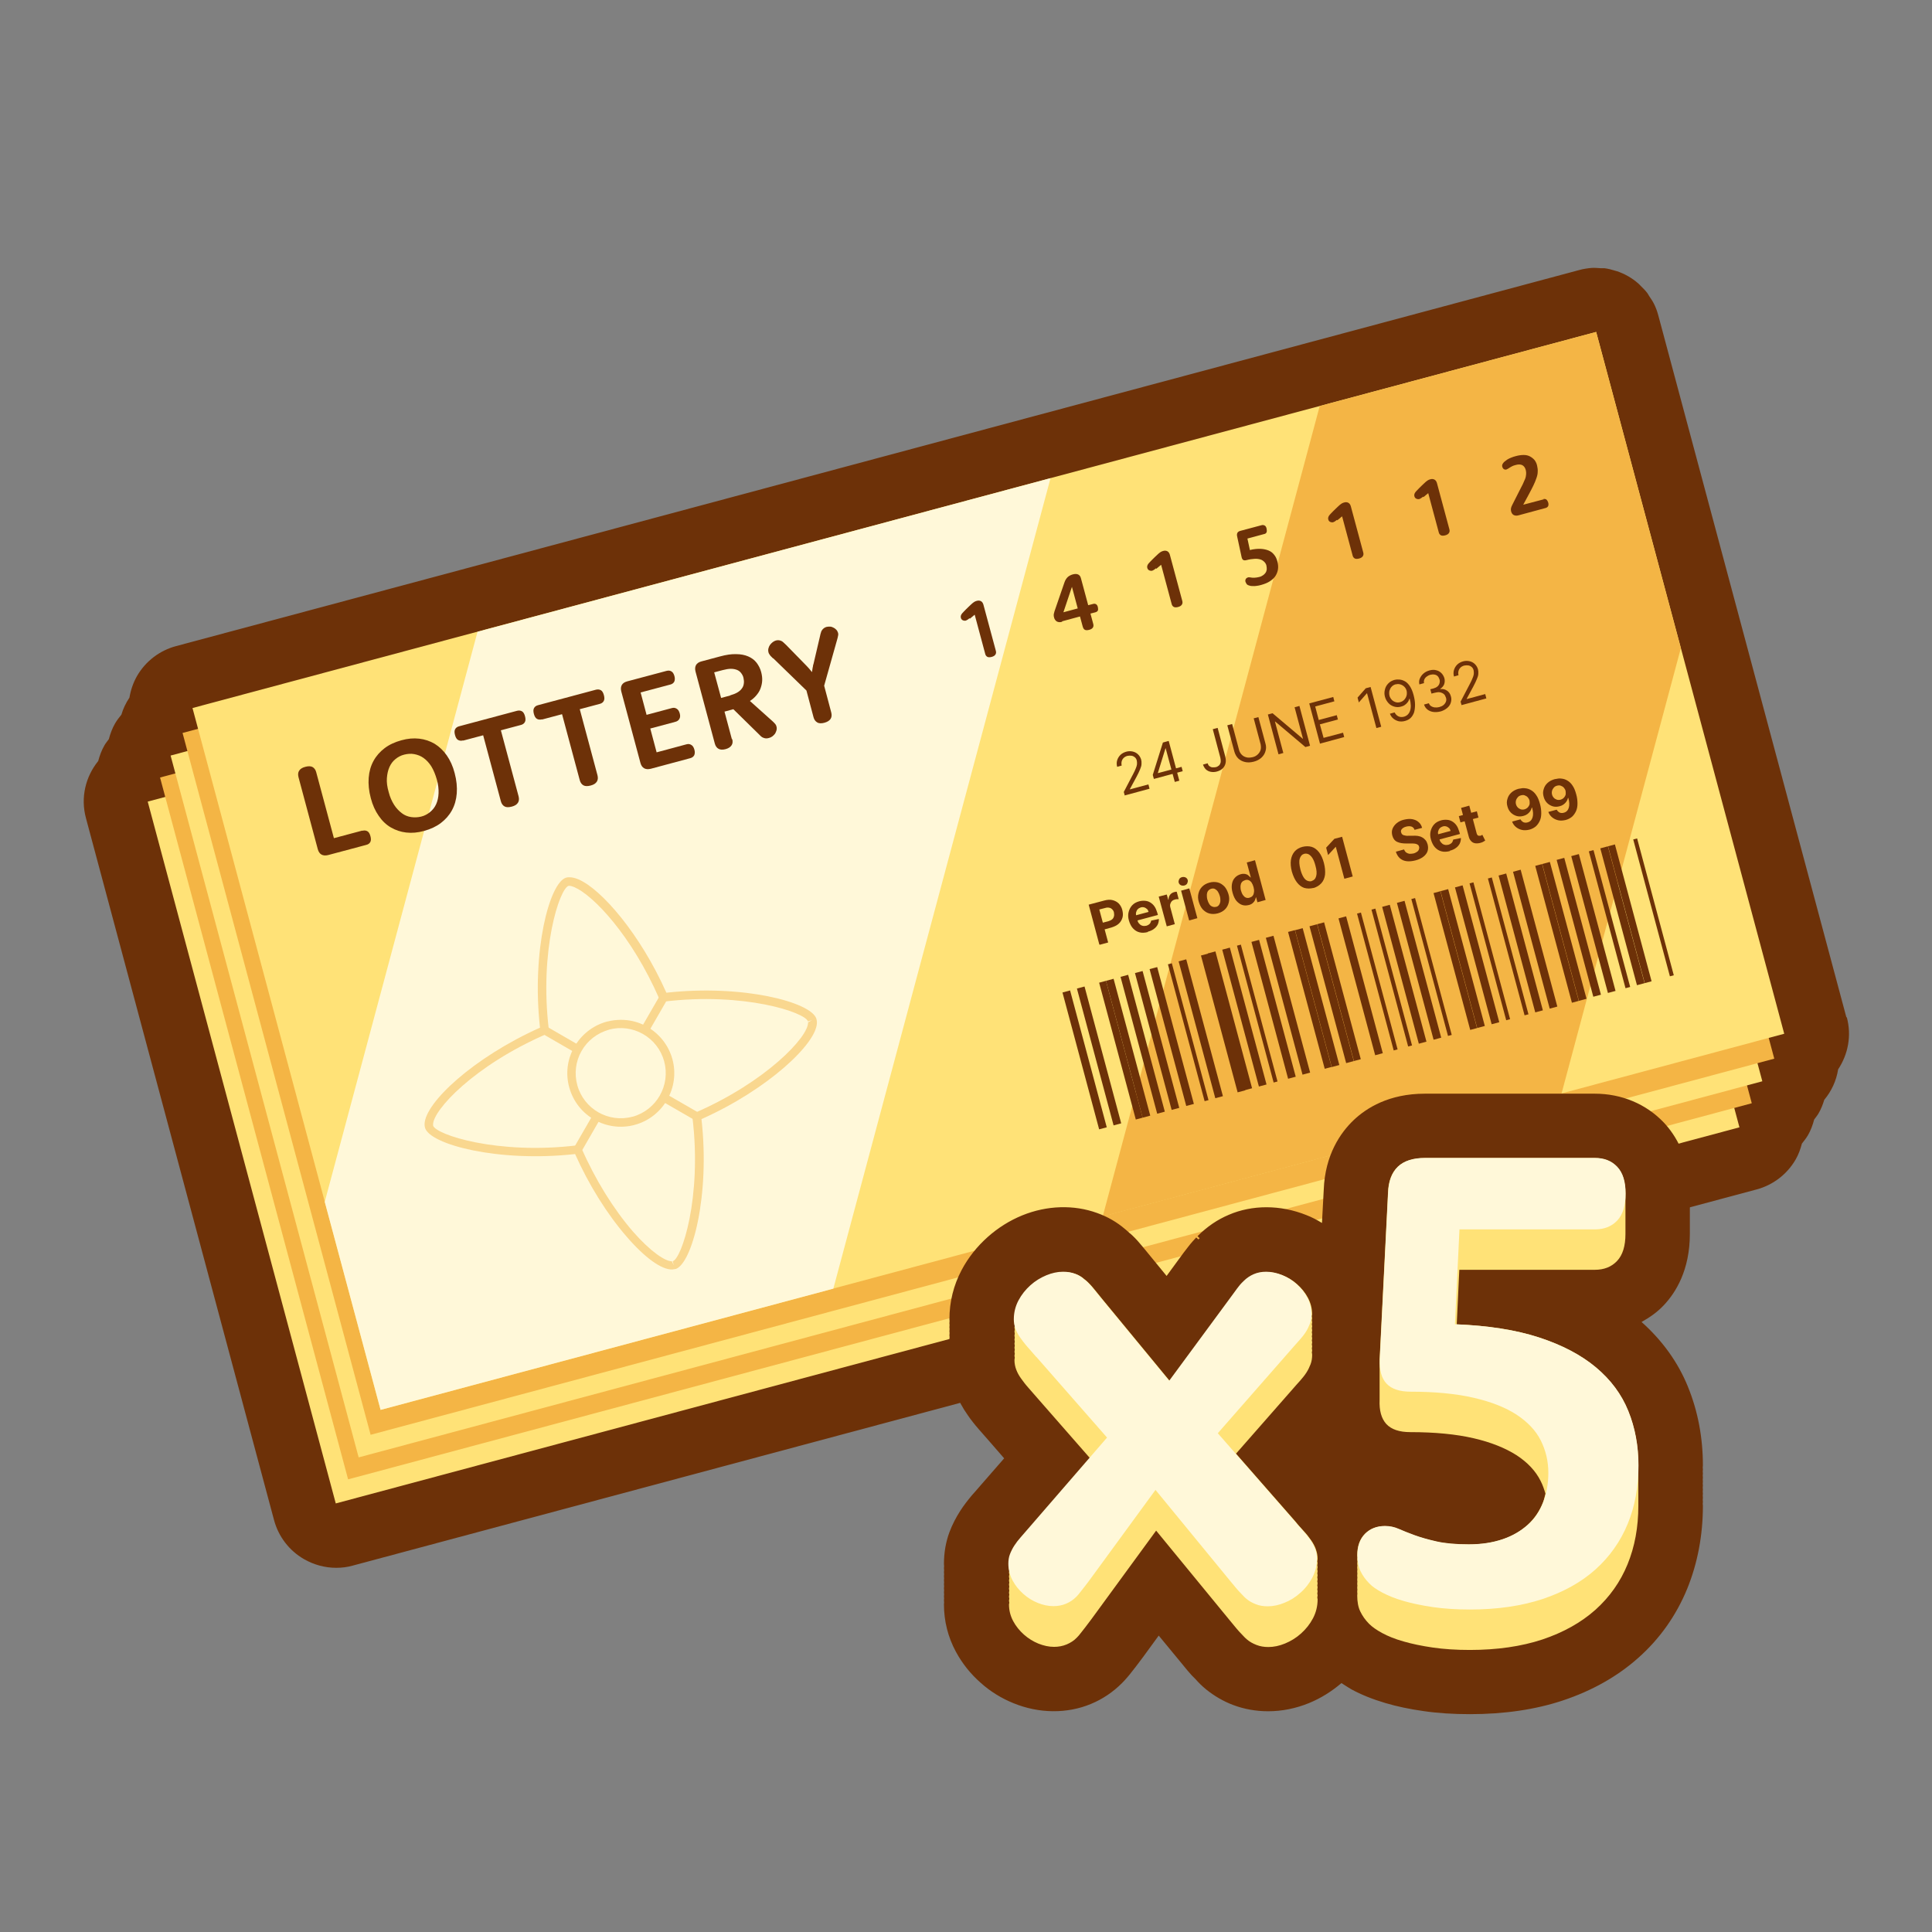 <?xml version="1.0" encoding="UTF-8"?>
<svg id="Icon" xmlns="http://www.w3.org/2000/svg" viewBox="0 0 120 120">
  <rect x="0" y="0" width="120" height="120" fill="#808080" stroke="none"/>
  <defs>
    <style>
      .cls-1 {
        fill: #fff8d9;
      }

      .cls-2 {
        fill: #f4b545;
      }

      .cls-3 {
        fill: #6d3108;
      }

      .cls-4 {
        fill: #ffe277;
      }

      .cls-5 {
        opacity: .5;
      }
    </style>
  </defs>
  <g>
    <path class="cls-3" d="M114.68,63.18l-6.42-23.96s0,0,0,0l-5.26-19.63c-.07-.26-.16-.51-.28-.74-.08-.16-.18-.3-.28-.45-.05-.07-.08-.15-.14-.22-.12-.16-.27-.3-.41-.44-.04-.04-.08-.09-.12-.12-.39-.35-.85-.61-1.35-.78-.03,0-.05-.01-.08-.02-.22-.07-.45-.13-.68-.16-.07,0-.15,0-.22,0-.19-.01-.37-.03-.56-.02-.26.02-.53.06-.78.13l-17.16,4.6s0,0,0,0l-16.72,4.48s0,0,0,0l-35.59,9.54s0,0,0,0l-17.69,4.74c-1.02.27-1.9.94-2.43,1.86-.24.42-.39.87-.47,1.34-.22.33-.39.68-.5,1.06-.14.17-.28.35-.39.54-.18.31-.3.64-.39.98-.09.13-.19.24-.27.38-.18.31-.3.64-.39.98-.78.96-1.11,2.26-.76,3.55l11.68,43.59c.27,1.02.94,1.9,1.86,2.43.61.35,1.3.54,2,.54.35,0,.69-.04,1.04-.14l87.18-23.36c1.02-.27,1.9-.94,2.43-1.86.18-.31.3-.65.39-.99.13-.16.26-.33.37-.51.18-.31.3-.64.39-.98.09-.13.19-.24.27-.38.16-.27.27-.56.36-.85.45-.54.75-1.19.86-1.89.61-.92.85-2.08.54-3.23Z"/>
    <g>
      <rect class="cls-4" x="13.48" y="37.34" width="90.26" height="45.13" transform="translate(-13.51 17.21) rotate(-15)"/>
      <rect class="cls-2" x="14.24" y="35.84" width="90.26" height="45.13" transform="translate(-13.09 17.36) rotate(-15)"/>
      <rect class="cls-4" x="14.9" y="34.48" width="90.26" height="45.13" transform="translate(-12.72 17.48) rotate(-15)"/>
      <rect class="cls-2" x="15.64" y="33.08" width="90.26" height="45.13" transform="translate(-12.33 17.62) rotate(-15)"/>
      <rect class="cls-4" x="16.26" y="31.53" width="90.26" height="45.13" transform="translate(-11.91 17.73) rotate(-15)"/>
      <polygon class="cls-1" points="65.25 29.7 51.76 80.04 23.64 87.57 20.17 74.65 29.66 39.24 65.25 29.7"/>
      <polygon class="cls-2" points="99.14 20.62 104.4 40.26 96.99 67.92 68.49 75.56 81.97 25.22 99.14 20.62"/>
      <g>
        <path class="cls-3" d="M22.51,51.6c.12-.03.22-.02.31.03s.15.16.19.31.04.27-.01.36c-.05.09-.13.15-.26.18l-2.36.63c-.16.04-.3.03-.41-.03s-.19-.18-.23-.33l-1.2-4.48c-.04-.16-.03-.29.04-.4.07-.11.19-.19.38-.24s.34-.05.45.01c.11.06.19.17.23.32l1.1,4.1,1.76-.47Z"/>
        <path class="cls-3" d="M23.03,49.57c-.12-.45-.16-.87-.13-1.26.03-.39.13-.74.3-1.05.17-.31.4-.57.69-.79.29-.22.64-.38,1.04-.49s.76-.14,1.11-.1.67.15.96.32c.29.18.54.42.75.72.21.3.38.67.49,1.1.12.45.16.87.13,1.26-.03.39-.13.74-.3,1.05-.17.31-.4.57-.69.79-.29.22-.64.38-1.04.49s-.76.14-1.11.1-.67-.15-.96-.32c-.29-.17-.54-.41-.75-.72-.21-.3-.38-.67-.49-1.1ZM24.14,49.19c.08.32.2.58.34.8.14.22.31.39.48.52s.37.21.58.24c.21.03.41.02.62-.03s.39-.15.55-.28c.16-.13.29-.29.38-.49.09-.2.14-.43.15-.68.01-.26-.02-.55-.11-.86s-.2-.58-.34-.81c-.14-.22-.3-.39-.48-.52-.18-.13-.37-.2-.58-.24s-.41-.02-.62.03-.39.15-.55.28c-.16.13-.28.29-.37.49-.09.2-.14.43-.16.69s.02.55.11.86Z"/>
        <path class="cls-3" d="M28.76,45.99c-.12.03-.22.02-.31-.03-.09-.05-.15-.16-.19-.31s-.04-.27.01-.36c.05-.09.13-.15.25-.18l3.59-.96c.12-.03.22-.02.31.03.09.05.15.16.19.31s.04.27-.01.36c-.05.09-.13.15-.25.18l-1.24.33,1.1,4.1c.04.16.03.29-.04.4-.07.11-.19.19-.38.24s-.34.05-.45-.01c-.11-.06-.19-.17-.23-.32l-1.1-4.1-1.24.33Z"/>
        <path class="cls-3" d="M33.66,44.68c-.12.03-.22.02-.31-.03-.09-.05-.15-.16-.19-.31s-.04-.27.01-.36c.05-.09.13-.15.25-.18l3.59-.96c.12-.03.22-.02.31.03.09.05.15.16.19.31s.04.27-.01.36c-.05.09-.13.15-.25.18l-1.24.33,1.1,4.1c.04.16.03.29-.04.4-.07.11-.19.19-.38.24s-.34.05-.45-.01c-.11-.06-.19-.17-.23-.32l-1.1-4.1-1.24.33Z"/>
        <path class="cls-3" d="M40.78,46.73l1.86-.5c.11-.03.21-.02.3.04.09.05.15.15.19.29s.03.26-.01.35c-.05.09-.13.15-.24.18l-2.46.66c-.16.04-.3.03-.41-.03s-.19-.18-.23-.33l-1.19-4.44c-.04-.16-.03-.29.03-.4s.18-.19.34-.23l2.44-.65c.12-.03.22-.02.3.03.09.05.15.15.19.29s.03.26-.01.35c-.05.09-.13.15-.25.18l-1.84.49.37,1.39,1.57-.42c.11-.03.21-.02.3.04.09.05.15.15.19.29s.03.25-.02.34c-.05.09-.13.15-.24.18l-1.57.42.4,1.5Z"/>
        <path class="cls-3" d="M45.48,45.9c.04.16.03.29-.04.39-.07.11-.19.19-.37.24s-.34.04-.44-.02c-.11-.06-.19-.17-.23-.32l-1.2-4.48c-.04-.16-.03-.29.03-.4s.18-.19.34-.23l1.16-.31c.37-.1.7-.15.99-.14.29,0,.54.05.75.14s.39.22.52.39c.13.17.23.36.29.59.05.19.07.37.06.54-.01.17-.05.33-.11.49s-.15.29-.26.42c-.11.13-.24.24-.39.34l1.44,1.29c.06.06.11.11.14.15.03.04.06.09.07.15.02.08.02.15,0,.23-.02.07-.05.14-.09.21-.05.06-.1.12-.17.17-.07.05-.14.08-.22.1s-.15.03-.21.02-.12-.03-.18-.06c-.02-.01-.04-.02-.06-.04-.02-.01-.04-.03-.05-.04s-.03-.03-.05-.05c-.02-.02-.04-.04-.06-.06l-1.59-1.56-.55.15.46,1.72ZM45.35,43.19c.18-.05.33-.11.45-.18.12-.07.22-.16.28-.25.07-.09.11-.2.12-.31.02-.11,0-.23-.02-.34s-.08-.22-.15-.31-.15-.15-.25-.19c-.1-.04-.23-.07-.38-.07s-.32.03-.51.08l-.53.14.43,1.59.56-.15Z"/>
        <path class="cls-3" d="M48.01,40.89s-.07-.07-.1-.1c-.03-.03-.06-.06-.08-.09-.02-.03-.04-.06-.06-.09-.02-.03-.03-.06-.04-.1-.02-.08-.02-.17,0-.24.02-.08.05-.15.1-.22.05-.06.1-.12.17-.17.07-.05.13-.08.2-.1.08-.02.14-.02.2-.01.06.01.11.03.15.05.04.02.08.05.12.09s.1.09.17.16l1.26,1.29s.08.09.12.13c.04.04.07.08.1.12.04.04.07.08.1.12h.02c0-.05.01-.11.02-.16,0-.05.02-.1.03-.16,0-.06.02-.12.04-.18l.4-1.71c.02-.1.04-.18.06-.23.01-.05.03-.1.06-.14.03-.05.07-.09.12-.13.05-.04.1-.06.16-.08.07-.02.15-.02.22-.02.08,0,.15.03.21.06.07.03.12.07.18.13.05.05.09.12.11.19.02.07.02.14,0,.2-.01.07-.03.15-.06.25l-.8,2.84.44,1.66c.04.16.03.29-.04.4-.07.11-.2.19-.38.24s-.34.05-.45-.02c-.11-.06-.19-.17-.23-.32l-.44-1.66-2.06-2Z"/>
      </g>
      <g>
        <path class="cls-3" d="M60.22,38.4s-.05.04-.08.06c-.02.02-.04.03-.06.04-.02.01-.03.02-.05.03-.02,0-.03.01-.05.02-.03,0-.07.01-.1,0-.03,0-.06-.02-.09-.03s-.05-.04-.07-.06-.03-.06-.04-.09c-.02-.07,0-.14.03-.2.02-.04.07-.1.15-.18s.17-.18.29-.29c.07-.06.12-.12.17-.16.05-.05.09-.08.13-.11.04-.03.08-.06.11-.07.04-.02.07-.03.11-.04.1-.03.18-.02.26.02.07.04.12.11.15.21l.77,2.86c.03.1.02.18-.02.24-.04.07-.12.12-.23.15s-.21.03-.27,0c-.07-.04-.12-.1-.14-.2l-.65-2.42-.3.25Z"/>
        <path class="cls-3" d="M65.97,38.62c-.13.04-.24.03-.33-.02-.08-.05-.14-.13-.17-.24,0-.03-.01-.06-.02-.09,0-.03,0-.06,0-.09s0-.06.02-.1c0-.03.02-.07.03-.12l.61-1.77c.03-.08.05-.14.09-.2s.07-.1.11-.14c.04-.04.09-.07.14-.1s.11-.05.17-.07c.14-.04.25-.04.34,0,.09.04.15.12.18.24l.45,1.67.31-.08c.07-.02.13-.01.18.02.05.03.09.09.11.18s.02.16,0,.21-.08.09-.15.11l-.31.08.17.63c.03.1.02.18-.02.24-.04.06-.11.11-.23.14s-.2.03-.26,0c-.07-.03-.11-.1-.14-.2l-.17-.63-1.11.3ZM66.58,36.45l-.53,1.58.89-.24-.36-1.34Z"/>
        <path class="cls-3" d="M71.8,35.3s-.05.04-.08.06c-.02.02-.04.03-.06.04-.02.01-.03.02-.05.03-.02,0-.03.01-.05.02-.03,0-.07.01-.1,0-.03,0-.06-.02-.09-.03s-.05-.04-.07-.06-.03-.06-.04-.09c-.02-.07,0-.14.03-.2.02-.04.07-.1.15-.18s.17-.18.29-.29c.07-.06.12-.12.17-.16.05-.05.09-.08.13-.11.04-.03.08-.06.11-.07.04-.02.07-.03.11-.04.1-.03.18-.02.26.02.07.04.12.11.15.21l.77,2.86c.03.1.02.18-.02.24-.04.07-.12.12-.23.15s-.21.03-.27,0c-.07-.04-.12-.1-.14-.2l-.65-2.42-.3.25Z"/>
        <path class="cls-3" d="M77.64,34.16c.26-.06.48-.08.67-.07.19.01.36.05.5.11.14.06.25.15.34.27.09.11.15.25.19.4.04.16.06.32.04.47-.02.15-.07.29-.15.42s-.2.24-.35.34c-.15.1-.33.17-.54.23-.1.03-.2.05-.29.06-.09.01-.17.02-.24.01-.07,0-.13,0-.18-.02s-.09-.03-.12-.04c-.04-.02-.07-.05-.09-.08-.02-.03-.04-.07-.06-.12-.02-.07-.01-.13.02-.18.03-.05.08-.08.14-.1.04,0,.07-.01.11,0s.08.01.14.02.11,0,.18,0c.07,0,.15-.02.25-.04s.18-.06.25-.11.12-.1.16-.16c.04-.06.06-.13.07-.2,0-.07,0-.15-.02-.24-.02-.09-.07-.17-.13-.23s-.14-.12-.24-.15c-.1-.03-.22-.05-.37-.04s-.31.03-.5.08c-.08.02-.15.02-.2-.01-.05-.03-.08-.09-.1-.17l-.28-1.3c-.02-.09-.01-.16.02-.22.04-.06.1-.1.19-.12l1.31-.35c.07-.02.13-.01.19.02.06.03.1.1.12.19s.02.17,0,.23c-.03.06-.08.1-.15.11l-1.04.28.16.74Z"/>
        <path class="cls-3" d="M83.04,32.29s-.05.04-.08.06c-.02.02-.04.03-.06.04-.02.01-.03.02-.05.03-.02,0-.03.01-.05.02-.03,0-.07.01-.1,0-.03,0-.06-.02-.09-.03s-.05-.04-.07-.06-.03-.06-.04-.09c-.02-.07,0-.14.03-.2.02-.04.07-.1.15-.18s.17-.18.29-.29c.07-.06.12-.12.17-.16.05-.05.09-.08.13-.11.04-.03.08-.06.11-.07.04-.02.07-.03.11-.04.1-.03.18-.02.26.02.07.04.12.11.15.21l.77,2.86c.03.1.02.18-.02.24-.04.07-.12.12-.23.15s-.21.03-.27,0c-.07-.04-.12-.1-.14-.2l-.65-2.42-.3.25Z"/>
        <path class="cls-3" d="M88.39,30.85s-.05.04-.08.06c-.02.02-.04.03-.06.04-.02.01-.03.02-.05.03-.02,0-.03.01-.05.02-.03,0-.07.01-.1,0-.03,0-.06-.02-.09-.03s-.05-.04-.07-.06-.03-.06-.04-.09c-.02-.07,0-.14.03-.2.02-.04.07-.1.15-.18s.17-.18.29-.29c.07-.06.12-.12.17-.16.05-.05.09-.08.13-.11.04-.03.08-.06.11-.07.04-.02.07-.03.11-.04.1-.03.18-.02.26.02.07.04.12.11.15.21l.77,2.86c.03.1.02.18-.02.24-.04.07-.12.12-.23.15s-.21.03-.27,0c-.07-.04-.12-.1-.14-.2l-.65-2.42-.3.25Z"/>
        <path class="cls-3" d="M95.85,31c.07-.02.13-.01.19.02.05.04.09.1.12.19s.02.17,0,.22-.08.1-.15.12l-1.7.46c-.11.03-.21.02-.29-.02-.08-.04-.13-.12-.16-.22-.02-.07-.02-.13-.01-.2.01-.06.04-.13.08-.21l.42-.83c.09-.17.16-.32.23-.45.06-.13.11-.24.15-.34s.05-.19.06-.28,0-.17-.02-.26c-.04-.15-.11-.25-.22-.31-.11-.05-.25-.06-.44,0-.07.02-.14.04-.19.07-.05.03-.1.05-.14.08-.04.03-.08.05-.11.07-.03.02-.07.04-.1.05-.06.02-.11.01-.16-.02s-.08-.08-.1-.14c-.02-.07-.01-.14.03-.2.02-.04.05-.07.1-.12.05-.04.1-.08.17-.13s.15-.08.24-.12c.09-.04.19-.07.3-.1.18-.05.35-.07.49-.07.15,0,.28.03.39.09s.2.13.28.22c.07.09.13.21.16.34s.05.27.04.39c0,.13-.03.26-.08.4-.05.14-.11.3-.19.46s-.18.36-.3.58l-.33.61,1.29-.34Z"/>
      </g>
      <g>
        <path class="cls-3" d="M69.86,49.41l-.06-.22.58-1.11c.07-.13.12-.24.16-.34.04-.09.07-.18.08-.26.01-.08,0-.15-.01-.23-.02-.09-.06-.16-.12-.21-.06-.05-.13-.09-.21-.1s-.17-.01-.26.01c-.1.03-.17.07-.23.13s-.1.13-.12.21c-.02.08-.02.17,0,.26l-.28.08c-.04-.14-.04-.28,0-.41.04-.13.11-.24.2-.33s.22-.16.36-.2.28-.04.41-.01c.13.03.24.09.33.18s.15.19.19.32c.02.09.03.18.02.28,0,.1-.04.21-.09.33-.05.13-.13.29-.23.48l-.4.74v.02s1.15-.31,1.15-.31l.07.27-1.56.42Z"/>
        <path class="cls-3" d="M71.67,48.38l-.07-.25.63-2.01.18-.05.1.38-.12.03-.47,1.52v.02s1.47-.39,1.47-.39l.07.27-1.79.48ZM72.97,48.57l-.16-.58-.03-.11-.48-1.78.29-.08.66,2.47-.29.08Z"/>
        <path class="cls-3" d="M75.33,45.29l.3-.08.47,1.77c.04.16.05.3.02.43-.03.13-.09.23-.18.32s-.21.15-.35.19c-.14.04-.26.04-.38.02-.12-.02-.22-.07-.31-.15-.08-.08-.14-.18-.18-.3l.29-.08c.02.07.05.13.1.17.05.04.11.07.18.08.07.01.14,0,.22-.01.09-.02.15-.06.21-.11.05-.05.08-.12.1-.2.01-.08,0-.17-.02-.27l-.47-1.77Z"/>
        <path class="cls-3" d="M77.86,44.62l.3-.08.44,1.64c.05.17.05.33,0,.48-.04.15-.13.29-.25.4-.12.11-.28.2-.48.25s-.37.06-.54.02-.3-.11-.42-.22c-.11-.11-.19-.25-.24-.42l-.44-1.64.3-.08.43,1.61c.03.12.09.22.17.3s.17.13.29.16c.11.03.24.02.38-.01s.25-.1.33-.18c.08-.08.14-.17.17-.28.03-.11.02-.22,0-.34l-.43-1.61Z"/>
        <path class="cls-3" d="M80.71,43.85l.66,2.47-.29.08-1.87-1.58h-.02s.52,1.95.52,1.95l-.3.08-.66-2.47.29-.08,1.87,1.58h.02s-.52-1.95-.52-1.95l.29-.08Z"/>
        <path class="cls-3" d="M81.98,46.16l-.66-2.47,1.49-.4.07.27-1.19.32.22.84,1.12-.3.07.27-1.12.3.23.84,1.21-.32.07.27-1.51.41Z"/>
        <path class="cls-3" d="M85.13,42.67l.66,2.47-.3.08-.58-2.16h-.01s-.5.57-.5.57l-.08-.3.51-.58.3-.08Z"/>
        <path class="cls-3" d="M86.62,42.23c.1-.03.21-.03.32-.02.11.01.22.05.33.11s.21.17.3.3c.09.14.17.32.23.55s.09.42.09.6c0,.18-.02.34-.06.48-.05.14-.12.25-.21.34-.09.09-.21.15-.35.19s-.27.04-.39.02c-.12-.03-.23-.08-.33-.16-.1-.08-.17-.18-.22-.31l.29-.08c.06.11.13.19.23.24.1.05.21.06.34.03.19-.05.32-.17.39-.37s.06-.45-.02-.75h-.02c-.03.08-.06.16-.11.22-.05.07-.11.12-.18.17s-.15.08-.23.1c-.14.04-.28.04-.42,0-.14-.04-.26-.11-.36-.22s-.18-.24-.22-.4c-.04-.15-.04-.3,0-.44.03-.14.1-.27.21-.38.1-.11.24-.18.41-.23ZM86.69,42.5c-.1.03-.19.08-.25.15-.07.07-.11.16-.14.25-.02.1-.02.2,0,.3s.08.19.14.26.15.12.24.15c.09.03.19.03.29,0,.08-.02.14-.05.2-.1.06-.05.1-.1.14-.17s.06-.14.07-.21,0-.15-.01-.22c-.03-.1-.07-.18-.14-.25-.07-.07-.15-.12-.25-.15s-.19-.03-.3,0Z"/>
        <path class="cls-3" d="M89.47,44.19c-.16.04-.31.05-.45.03-.14-.02-.26-.07-.36-.15-.1-.08-.17-.18-.21-.31l.3-.08c.03.08.07.14.14.18.06.04.14.07.23.08.09.01.18,0,.27-.02.11-.03.2-.07.27-.13.07-.06.12-.13.15-.21s.03-.16,0-.25-.07-.17-.13-.22-.14-.09-.24-.11c-.1-.02-.21,0-.33.03l-.2.05-.07-.27.2-.05c.1-.03.18-.07.24-.12s.11-.12.13-.2.03-.16,0-.24-.06-.15-.11-.2c-.05-.05-.12-.09-.2-.1-.08-.02-.16-.01-.25.01-.09.02-.16.06-.23.11-.07.05-.12.11-.15.18-.03.07-.04.15-.02.23l-.29.08c-.03-.13-.02-.26.03-.37s.12-.22.23-.31c.1-.09.23-.15.37-.19.15-.04.29-.05.42-.01.13.03.23.09.32.18.09.09.14.19.18.3.04.14.03.27-.01.39-.05.12-.13.21-.24.28v.02c.17-.02.31.02.42.1.12.08.2.2.24.36.04.13.03.26-.01.39-.04.13-.12.24-.23.33-.11.09-.24.16-.4.21Z"/>
        <path class="cls-3" d="M90.78,43.8l-.06-.22.58-1.11c.07-.13.12-.24.16-.34.04-.09.07-.18.08-.26.01-.08,0-.15-.01-.23-.02-.09-.06-.16-.12-.21-.06-.05-.13-.09-.21-.1s-.17-.01-.26.01c-.1.03-.17.07-.23.13s-.1.13-.12.21c-.02.08-.02.17,0,.26l-.28.08c-.04-.14-.04-.28,0-.41.04-.13.11-.24.2-.33s.22-.16.36-.2.28-.04.41-.01c.13.03.24.09.33.18s.15.19.19.32c.02.09.03.18.02.28,0,.1-.04.21-.09.33-.05.13-.13.29-.23.48l-.4.74v.02s1.15-.31,1.15-.31l.07.27-1.56.42Z"/>
      </g>
      <g>
        <path class="cls-3" d="M68.28,58.66l-.66-2.47.98-.26c.19-.05.36-.06.51-.02s.28.11.38.21c.1.11.18.24.22.41s.05.32.01.46c-.04.14-.11.27-.23.38-.12.11-.27.18-.46.24l-.62.17-.11-.42.54-.14c.1-.03.18-.07.24-.12.06-.05.09-.11.11-.19.02-.07.01-.15,0-.23s-.06-.15-.11-.2c-.05-.05-.11-.09-.19-.1-.08-.02-.16-.01-.26.02l-.35.09.55,2.05-.52.14Z"/>
        <path class="cls-3" d="M71.3,57.89c-.19.05-.37.06-.52.02-.16-.04-.29-.12-.41-.25-.11-.12-.19-.28-.25-.48s-.06-.37-.02-.53c.04-.16.11-.3.22-.42.11-.12.26-.2.44-.25.12-.03.24-.04.36-.03.12.01.22.04.32.1.1.06.19.14.26.24.08.11.13.24.18.4l.04.14-1.57.42-.09-.32,1.08-.29c-.02-.07-.05-.14-.1-.18s-.1-.08-.17-.1-.14-.02-.21,0-.14.06-.19.11-.08.11-.1.18-.02.14,0,.21l.08.3c.02.09.06.17.12.22.05.06.11.1.19.12.07.02.15.02.24,0,.06-.02.11-.04.15-.07.04-.03.08-.06.1-.11.03-.04.04-.09.05-.14l.48-.1c0,.12-.02.23-.07.34-.05.1-.13.2-.23.27-.1.08-.23.14-.39.18Z"/>
        <path class="cls-3" d="M72.47,57.54l-.5-1.85.5-.13.09.32h.02c0-.13.04-.23.1-.31.06-.08.15-.13.25-.16.03,0,.05-.01.08-.02.03,0,.06,0,.08,0l.12.46s-.06,0-.11,0c-.04,0-.08.01-.12.02-.08.02-.14.05-.19.1-.05.05-.08.11-.1.17s-.02.14,0,.21l.28,1.05-.51.14Z"/>
        <path class="cls-3" d="M73.56,55c-.08.02-.15.01-.22-.02-.07-.04-.11-.09-.13-.16s0-.14.03-.21c.04-.07.1-.11.18-.13s.15-.01.22.02c.07.04.11.09.13.16s0,.14-.03.21c-.04.07-.1.11-.18.13ZM73.86,57.17l-.5-1.85.51-.14.5,1.85-.51.14Z"/>
        <path class="cls-3" d="M75.64,56.73c-.19.05-.36.05-.52.01-.16-.04-.29-.13-.41-.25-.11-.12-.19-.28-.25-.47s-.06-.37-.02-.53c.04-.16.11-.3.23-.42.12-.12.27-.2.45-.25s.36-.05.52-.01c.16.04.29.13.41.25.11.12.19.28.25.47s.06.37.02.53c-.04.16-.11.3-.23.42-.12.12-.27.2-.45.25ZM75.53,56.33c.09-.02.15-.07.19-.13s.07-.14.08-.23c0-.09,0-.19-.03-.3s-.07-.2-.12-.28-.11-.13-.18-.17-.15-.04-.23-.02-.15.07-.2.13-.07.14-.08.24c0,.09,0,.19.03.3s.07.2.12.28c.05.08.11.13.19.16s.15.04.24.01Z"/>
        <path class="cls-3" d="M77.57,56.21c-.14.04-.28.04-.41,0-.13-.04-.25-.13-.36-.25-.1-.12-.18-.29-.24-.5s-.07-.4-.04-.56c.03-.16.09-.29.19-.39.09-.1.21-.17.35-.21.1-.03.2-.03.27-.02.08.02.15.04.2.09s.1.08.14.13h.02s-.25-.93-.25-.93l.51-.14.66,2.47-.51.14-.08-.3h-.02c-.01.06-.03.12-.06.19-.03.06-.08.12-.14.17-.06.05-.14.09-.24.12ZM77.62,55.75c.08-.02.15-.06.19-.12.05-.06.07-.14.08-.23s0-.19-.03-.3-.07-.2-.12-.28c-.05-.07-.11-.12-.18-.15-.07-.03-.15-.03-.23,0s-.15.06-.2.13c-.05.06-.07.14-.08.23,0,.09,0,.19.03.29s.07.2.12.27c.05.07.11.13.18.16.07.03.15.03.23.01Z"/>
        <path class="cls-3" d="M81.59,55.15c-.21.05-.4.05-.58,0-.18-.06-.33-.18-.46-.35-.13-.17-.23-.39-.31-.66-.07-.27-.09-.51-.06-.72.03-.21.11-.39.23-.53s.29-.24.49-.29.4-.05.57,0,.33.17.46.34c.13.17.23.39.3.66.07.27.09.51.07.73-.03.21-.1.39-.23.53s-.29.24-.49.3ZM81.47,54.72c.14-.04.24-.14.28-.3.05-.17.03-.39-.05-.67-.05-.19-.11-.34-.18-.45-.07-.11-.15-.19-.24-.24-.09-.04-.18-.05-.27-.03-.14.04-.23.14-.28.3-.05.16-.03.39.04.67.05.19.11.34.18.46.07.12.15.2.24.24s.18.05.27.03Z"/>
        <path class="cls-3" d="M83.36,51.97l.66,2.47-.52.14-.53-1.98h-.01s-.47.51-.47.51l-.12-.46.51-.55.49-.13Z"/>
        <path class="cls-3" d="M87.86,51.53c-.04-.09-.1-.16-.19-.19s-.19-.03-.32,0c-.09.02-.15.05-.21.09-.05.04-.09.08-.11.13s-.02.1,0,.15c.01.04.03.08.06.11.03.03.07.05.11.06.04.01.09.02.14.03s.11,0,.16,0h.24c.11-.01.22,0,.32.01.1.02.19.04.27.09.08.04.15.1.21.17.06.07.1.16.13.26.04.15.04.29,0,.42s-.13.25-.26.35c-.13.1-.29.18-.49.23s-.38.07-.55.05-.3-.08-.42-.18c-.11-.1-.2-.24-.25-.41l.51-.14c.03.08.07.14.13.19.06.04.13.07.2.08.08,0,.16,0,.25-.02s.16-.06.22-.1.1-.09.12-.15.03-.11.01-.17c-.01-.06-.04-.1-.09-.13-.04-.03-.1-.05-.17-.06s-.15-.01-.25-.01h-.29c-.22,0-.41-.03-.56-.1s-.25-.2-.3-.39c-.04-.15-.04-.29.01-.42.05-.13.14-.25.26-.35.12-.1.28-.18.46-.22s.35-.06.51-.03c.15.03.28.08.39.18.11.09.18.21.22.36l-.5.13Z"/>
        <path class="cls-3" d="M90.06,52.86c-.19.05-.37.06-.52.02-.16-.04-.29-.12-.41-.25-.11-.12-.19-.28-.25-.48s-.06-.37-.02-.53c.04-.16.11-.3.22-.42.11-.12.26-.2.44-.25.12-.03.24-.04.36-.03.12.01.22.04.32.1.1.06.19.14.26.24.08.11.13.24.18.4l.04.14-1.57.42-.09-.32,1.08-.29c-.02-.07-.05-.14-.1-.18s-.1-.08-.17-.1-.14-.02-.21,0-.14.06-.19.11-.08.11-.1.18-.02.14,0,.21l.08.3c.02.09.06.17.12.22.05.06.11.1.19.12.07.02.15.02.24,0,.06-.02.11-.04.15-.07.04-.03.08-.06.1-.11.03-.04.04-.09.05-.14l.48-.1c0,.12-.02.23-.07.34-.05.1-.13.2-.23.27-.1.08-.23.14-.39.18Z"/>
        <path class="cls-3" d="M91.73,50.39l.1.39-1.12.3-.1-.39,1.12-.3ZM90.75,50.18l.51-.14.46,1.73s.03.08.05.1c.02.02.05.04.08.04s.06,0,.1,0c.02,0,.05-.02.07-.03.02-.01.04-.02.05-.03l.18.36s-.06.03-.1.06-.1.05-.16.07c-.12.04-.24.05-.34.04s-.19-.05-.26-.12-.13-.16-.16-.28l-.48-1.8Z"/>
        <path class="cls-3" d="M94.35,48.99c.13-.03.26-.05.38-.03.13.01.25.05.37.12.12.07.23.17.32.31.1.14.17.32.23.54.06.21.08.4.08.58,0,.18-.03.34-.09.47s-.14.25-.25.35c-.11.09-.24.16-.39.2-.17.04-.32.05-.46.02-.14-.03-.27-.09-.38-.18s-.19-.2-.24-.34l.52-.14c.04.08.11.14.18.18.08.03.16.04.26.01.16-.04.26-.15.31-.31s.04-.37-.03-.61h-.02c-.02.09-.05.16-.1.23s-.11.13-.18.18c-.07.05-.16.09-.25.11-.15.04-.29.04-.42,0-.13-.04-.25-.11-.35-.21-.1-.1-.17-.23-.21-.38-.05-.17-.05-.32,0-.47.04-.15.12-.28.24-.39s.27-.19.46-.24ZM94.47,49.4c-.08.02-.15.06-.2.12-.05.06-.09.12-.11.2-.02.08-.02.15,0,.23.02.08.06.15.11.2.05.06.12.09.19.12.07.02.15.02.23,0,.06-.02.11-.04.16-.08.05-.04.08-.08.11-.13s.05-.1.05-.16,0-.12-.01-.18c-.02-.08-.06-.14-.11-.2-.05-.06-.12-.09-.19-.12s-.15-.02-.23,0Z"/>
        <path class="cls-3" d="M96.6,48.39c.13-.03.26-.05.38-.03.13.01.25.05.37.12.12.07.23.17.32.31.1.14.17.32.23.54.06.21.08.4.08.58,0,.18-.03.34-.09.47s-.14.25-.25.35c-.11.09-.24.16-.39.2-.17.04-.32.05-.46.02-.14-.03-.27-.09-.38-.18s-.19-.2-.24-.34l.52-.14c.04.08.11.14.18.18.08.03.16.04.26.01.16-.04.26-.15.31-.31s.04-.37-.03-.61h-.02c-.02.09-.05.16-.1.23s-.11.13-.18.18c-.07.05-.16.09-.25.11-.15.04-.29.04-.42,0-.13-.04-.25-.11-.35-.21-.1-.1-.17-.23-.21-.38-.05-.17-.05-.32,0-.47.04-.15.12-.28.24-.39s.27-.19.46-.24ZM96.71,48.8c-.08.02-.15.06-.2.12-.05.06-.09.12-.11.2-.02.08-.02.15,0,.23.02.08.06.15.11.2.05.06.12.09.19.12.07.02.15.02.23,0,.06-.02.11-.04.16-.08.05-.04.08-.08.11-.13s.05-.1.05-.16,0-.12-.01-.18c-.02-.08-.06-.14-.11-.2-.05-.06-.12-.09-.19-.12s-.15-.02-.23,0Z"/>
      </g>
      <g>
        <rect class="cls-3" x="67.12" y="61.43" width=".49" height="8.8" transform="translate(-14.74 19.68) rotate(-15)"/>
        <rect class="cls-3" x="68.02" y="61.19" width=".49" height="8.8" transform="translate(-14.65 19.9) rotate(-15)"/>
        <rect class="cls-3" x="69.4" y="60.83" width=".44" height="8.8" transform="translate(-14.51 20.24) rotate(-15)"/>
        <rect class="cls-3" x="69.82" y="60.71" width=".49" height="8.8" transform="translate(-14.46 20.35) rotate(-15)"/>
        <rect class="cls-3" x="70.73" y="60.46" width=".49" height="8.8" transform="translate(-14.37 20.58) rotate(-15)"/>
        <rect class="cls-3" x="71.63" y="60.22" width=".49" height="8.8" transform="translate(-14.28 20.81) rotate(-15)"/>
        <rect class="cls-3" x="72.53" y="59.98" width=".49" height="8.8" transform="translate(-14.18 21.03) rotate(-15)"/>
        <rect class="cls-3" x="73.68" y="59.71" width=".25" height="8.8" transform="translate(-14.08 21.29) rotate(-15)"/>
        <rect class="cls-3" x="74.34" y="59.5" width=".49" height="8.8" transform="translate(-14 21.48) rotate(-15)"/>
        <rect class="cls-3" x="75.72" y="59.13" width=".49" height="8.8" transform="translate(-13.85 21.83) rotate(-15)"/>
        <rect class="cls-3" x="76.15" y="59.01" width=".49" height="8.8" transform="translate(-13.81 21.93) rotate(-15)"/>
        <rect class="cls-3" x="77.05" y="58.77" width=".49" height="8.8" transform="translate(-13.72 22.16) rotate(-15)"/>
        <rect class="cls-3" x="77.96" y="58.56" width=".25" height="8.8" transform="translate(-13.63 22.35) rotate(-15)"/>
        <rect class="cls-3" x="78.86" y="58.29" width=".49" height="8.8" transform="translate(-13.53 22.61) rotate(-15)"/>
        <rect class="cls-3" x="79.76" y="58.04" width=".49" height="8.8" transform="translate(-13.44 22.83) rotate(-15)"/>
        <rect class="cls-3" x="81.14" y="57.68" width=".44" height="8.8" transform="translate(-13.3 23.17) rotate(-15)"/>
        <rect class="cls-3" x="81.57" y="57.56" width=".49" height="8.8" transform="translate(-13.25 23.29) rotate(-15)"/>
        <rect class="cls-3" x="82.47" y="57.32" width=".49" height="8.8" transform="translate(-13.16 23.51) rotate(-15)"/>
        <rect class="cls-3" x="82.95" y="57.2" width=".44" height="8.8" transform="translate(-13.11 23.62) rotate(-15)"/>
        <rect class="cls-3" x="84.27" y="56.83" width=".49" height="8.8" transform="translate(-12.97 23.96) rotate(-15)"/>
        <rect class="cls-3" x="85.42" y="56.56" width=".25" height="8.8" transform="translate(-12.86 24.22) rotate(-15)"/>
        <rect class="cls-3" x="86.32" y="56.32" width=".25" height="8.8" transform="translate(-12.77 24.44) rotate(-15)"/>
        <rect class="cls-3" x="86.98" y="56.11" width=".49" height="8.8" transform="translate(-12.69 24.64) rotate(-15)"/>
        <rect class="cls-3" x="87.89" y="55.87" width=".49" height="8.8" transform="translate(-12.59 24.86) rotate(-15)"/>
        <rect class="cls-3" x="88.79" y="55.66" width=".24" height="8.8" transform="translate(-12.51 25.06) rotate(-15)"/>
        <rect class="cls-3" x="90.17" y="55.26" width=".44" height="8.8" transform="translate(-12.36 25.43) rotate(-15)"/>
        <rect class="cls-3" x="90.6" y="55.14" width=".49" height="8.8" transform="translate(-12.31 25.54) rotate(-15)"/>
        <rect class="cls-3" x="91.5" y="54.9" width=".49" height="8.8" transform="translate(-12.22 25.77) rotate(-15)"/>
        <rect class="cls-3" x="92.41" y="54.69" width=".25" height="8.8" transform="translate(-12.14 25.96) rotate(-15)"/>
        <rect class="cls-3" x="93.55" y="54.38" width=".25" height="8.8" transform="translate(-12.02 26.25) rotate(-15)"/>
        <rect class="cls-3" x="94.21" y="54.17" width=".49" height="8.8" transform="translate(-11.94 26.44) rotate(-15)"/>
        <rect class="cls-3" x="95.11" y="53.93" width=".49" height="8.8" transform="translate(-11.85 26.67) rotate(-15)"/>
        <rect class="cls-3" x="96.49" y="53.57" width=".44" height="8.8" transform="translate(-11.71 27.01) rotate(-15)"/>
        <rect class="cls-3" x="96.92" y="53.45" width=".49" height="8.8" transform="translate(-11.66 27.12) rotate(-15)"/>
        <rect class="cls-3" x="97.82" y="53.2" width=".49" height="8.8" transform="translate(-11.57 27.34) rotate(-15)"/>
        <rect class="cls-3" x="98.72" y="52.96" width=".49" height="8.8" transform="translate(-11.47 27.57) rotate(-15)"/>
        <rect class="cls-3" x="99.82" y="52.69" width=".3" height="8.8" transform="translate(-11.37 27.82) rotate(-15)"/>
        <rect class="cls-3" x="100.53" y="52.48" width=".49" height="8.8" transform="translate(-11.29 28.02) rotate(-15)"/>
        <rect class="cls-3" x="101.01" y="52.36" width=".44" height="8.8" transform="translate(-11.24 28.13) rotate(-15)"/>
        <rect class="cls-3" x="102.58" y="51.96" width=".25" height="8.8" transform="translate(-11.09 28.5) rotate(-15)"/>
      </g>
      <g class="cls-5">
        <path class="cls-2" d="M41.93,78.82s-.11.03-.18.03c-.65.02-1.68-.71-2.82-2.03-1.21-1.39-2.35-3.21-3.21-5.14-4.76.53-9.02-.59-9.32-1.63-.02-.07-.03-.14-.03-.22.02-1.35,3.08-4.17,7.17-6-.53-4.76.59-9.03,1.63-9.32.04,0,.07-.02.11-.02.04,0,.07,0,.11,0,.17,0,.35.05.54.13,1.43.61,3.84,3.4,5.46,7.04,4.76-.53,9.03.59,9.32,1.63.01.05.03.11.03.19.05,1.3-3.06,4.2-7.17,6.03.54,4.77-.59,9.03-1.63,9.32ZM35.32,55.02c-.56.15-1.83,3.98-1.23,8.94.01.11-.05.23-.16.27-4.52,1.97-7.02,4.73-7.03,5.6,0,.04,0,.07,0,.08.15.56,3.98,1.83,8.94,1.23.11-.01.23.05.27.16.85,1.95,1.99,3.79,3.2,5.19,1.13,1.29,2.03,1.86,2.42,1.85l.12.25-.07-.25c.56-.15,1.83-3.97,1.23-8.92,0-.03,0-.05,0-.08,0-.1.07-.18.15-.22,4.42-1.92,7.07-4.73,7.03-5.62l.24-.13-.25.07c-.16-.56-3.98-1.83-8.93-1.23-.12.02-.24-.04-.29-.15-1.73-3.97-4.12-6.45-5.27-6.95-.16-.07-.27-.09-.33-.09-.04,0-.05,0-.07.01Z"/>
        <path class="cls-2" d="M39.42,69.87c-1.76.47-3.57-.56-4.06-2.32-.24-.85-.13-1.75.31-2.52.44-.77,1.15-1.33,2-1.57.87-.22,1.75-.13,2.52.31.77.44,1.33,1.15,1.57,2h0c.49,1.76-.55,3.6-2.31,4.09h-.03ZM37.83,63.96h-.02c-.72.21-1.32.67-1.69,1.32s-.46,1.41-.26,2.13c.41,1.48,1.94,2.35,3.42,1.95h.02c1.49-.42,2.36-1.96,1.95-3.45-.2-.72-.67-1.32-1.32-1.69-.64-.36-1.39-.46-2.1-.27Z"/>
        <rect class="cls-2" x="39.45" y="62.7" width="2.38" height=".52" transform="translate(-34.21 66.68) rotate(-60)"/>
        <rect class="cls-2" x="35.28" y="70.1" width="2.39" height=".52" transform="translate(-42.69 66.77) rotate(-60)"/>
        <rect class="cls-2" x="34.59" y="63.39" width=".52" height="2.38" transform="translate(-38.5 62.47) rotate(-60)"/>
        <rect class="cls-2" x="41.99" y="67.56" width=".52" height="2.38" transform="translate(-38.41 70.97) rotate(-60)"/>
      </g>
    </g>
  </g>
  <g>
    <path class="cls-3" d="M105.77,91.27s-.01.08-.01.13c0,.04.01.08.01.12s-.01.08-.01.13c0,.04.01.08.01.12s-.01.08-.01.13c0,.04.01.08.01.12s-.01.08-.01.13c0,.04.01.08.01.12s-.01.08-.01.13c0,.04.01.08.01.12s-.01.08-.01.13c0,.04.01.08.01.12s-.01.08-.01.13c0,.04.01.08.01.12s-.01.08-.01.13c0,.04.01.08.01.12s-.01.08-.01.13c0,.04.01.08.01.12,0,1.84-.33,3.57-.97,5.15-.68,1.66-1.7,3.11-3.04,4.3-1.29,1.15-2.86,2.04-4.69,2.65-1.71.57-3.65.85-5.77.85-1.03,0-2-.06-2.88-.19-.86-.12-1.66-.29-2.37-.5-.81-.24-1.5-.52-2.11-.85-.22-.13-.42-.26-.62-.39-.61.52-1.28.94-2.01,1.24-.83.34-1.69.51-2.54.51-.76,0-1.49-.13-2.18-.39-.61-.23-1.17-.56-1.68-.97-.23-.19-.45-.4-.65-.63-.15-.14-.32-.32-.51-.55-.14-.17-.31-.37-.51-.62l-1.27-1.54-.97,1.33c-.19.25-.34.45-.46.61l-.22.28c-.12.16-.22.28-.3.37-.11.13-.22.25-.33.36-.56.56-1.21,1-1.94,1.3-1.47.61-3.21.6-4.8-.05-.74-.3-1.43-.72-2.03-1.26-.63-.55-1.15-1.2-1.55-1.94-.49-.91-.74-1.9-.74-2.95,0-.03.01-.07.01-.1,0-.05-.01-.1-.01-.15,0-.03.01-.07.01-.1,0-.05-.01-.1-.01-.15,0-.03.01-.07.01-.1,0-.05-.01-.1-.01-.15,0-.03.01-.07.01-.1,0-.05-.01-.1-.01-.15,0-.03.01-.07.01-.1,0-.05-.01-.1-.01-.15,0-.03.01-.07.01-.1,0-.05-.01-.1-.01-.15,0-.03.01-.07.01-.1,0-.05-.01-.1-.01-.15,0-.03.01-.07.01-.1,0-.05-.01-.1-.01-.15,0-.03.01-.07.01-.1,0-.05-.01-.1-.01-.15,0-.03.01-.07.01-.1,0-.05-.01-.1-.01-.15,0-.68.11-1.35.34-1.97.18-.48.41-.92.68-1.34.22-.34.47-.66.73-.97.15-.16.28-.32.43-.49l1.56-1.79-1-1.15c-.21-.24-.41-.46-.58-.66-.26-.3-.49-.59-.68-.87-.31-.44-.57-.91-.76-1.4-.25-.65-.38-1.34-.38-2.05,0-.06.01-.11.01-.16,0-.03-.01-.06-.01-.09,0-.06.01-.11.01-.16,0-.03-.01-.06-.01-.09,0-.06.01-.11.01-.16,0-.03-.01-.06-.01-.09,0-.06.01-.11.01-.16,0-.03-.01-.06-.01-.09,0-.06.01-.11.01-.16,0-.03-.01-.06-.01-.09,0-.06.01-.11.01-.16,0-.03-.01-.06-.01-.09,0-.06.01-.11.01-.16,0-.03-.01-.06-.01-.09,0-.06.01-.11.01-.16,0-.03-.01-.06-.01-.09,0-.06.01-.11.01-.16,0-.03-.01-.06-.01-.09,0-.06.01-.11.01-.16,0-.03-.01-.06-.01-.09,0-1.09.26-2.13.76-3.07.42-.79.97-1.47,1.62-2.05.64-.57,1.36-1.02,2.14-1.34,1.55-.63,3.22-.67,4.65-.15.65.23,1.24.57,1.75,1.01.08.07.16.13.24.21.14.11.32.28.52.5.12.14.27.31.45.53l1.36,1.66,1.04-1.42c.11-.14.21-.28.3-.39.19-.25.37-.44.5-.58l.13.12s.06-.04.08-.07l-.13-.13c.6-.6,1.24-1.03,1.95-1.33,1.44-.62,3.19-.63,4.81.02.34.13.66.3.97.49l.11-2.06c.08-2.19,1.06-3.57,1.86-4.33.79-.75,2.19-1.64,4.42-1.64h10.56c1.66,0,3.19.64,4.29,1.8.73.78,1.61,2.18,1.61,4.41v2.5c0,2.25-.88,3.65-1.62,4.43-.4.43-.88.76-1.38,1.04,1.28,1.14,2.26,2.49,2.88,4.02.62,1.52.93,3.16.93,4.89,0,.04-.01.08-.01.13,0,.04.01.08.01.12Z"/>
    <g>
      <path class="cls-4" d="M101.76,91.15s0-.08,0-.13c0-1.22-.21-2.35-.63-3.38-.42-1.04-1.09-1.94-2.01-2.71s-2.1-1.39-3.54-1.86c-1.41-.46-3.11-.73-5.1-.81l.16-3.39h8.41c.58,0,1.04-.18,1.39-.55.35-.37.52-.93.52-1.68,0-.04,0-.08,0-.12,0-.04,0-.08,0-.13s0-.08,0-.12c0-.04,0-.08,0-.13s0-.08,0-.12c0-.04,0-.08,0-.13s0-.08,0-.12c0-.04,0-.08,0-.13s0-.08,0-.12c0-.04,0-.08,0-.13s0-.08,0-.12c0-.04,0-.08,0-.13s0-.08,0-.12c0-.04,0-.08,0-.13s0-.08,0-.12c0-.04,0-.08,0-.13s0-.08,0-.12c0-.04,0-.08,0-.13s0-.08,0-.12c0-.04,0-.08,0-.13,0-.74-.17-1.29-.52-1.66-.35-.37-.81-.55-1.39-.55h-10.55c-.74,0-1.3.18-1.68.54-.38.36-.59.9-.61,1.63l-.52,10.34c0,.06,0,.11,0,.17v.08c0,.06,0,.11,0,.17v.08c0,.06,0,.11,0,.17v.08c0,.06,0,.11,0,.17v.08c0,.06,0,.11,0,.17v.08c0,.06,0,.11,0,.17v.08c0,.06,0,.11,0,.17v.08c0,.06,0,.11,0,.17v.08c0,.06,0,.11,0,.17v.08c0,.06,0,.11,0,.17v.08c-.03.67.11,1.17.42,1.51.31.33.8.5,1.49.5,1.54,0,2.85.13,3.93.38s1.97.61,2.66,1.05c.69.45,1.19.98,1.5,1.6.13.25.22.52.3.79-.05.18-.08.37-.15.54-.21.54-.53,1.01-.95,1.4s-.94.69-1.56.9-1.32.32-2.11.32-1.47-.06-2-.18c-.53-.12-.98-.25-1.37-.39-.38-.14-.71-.27-.98-.39s-.56-.18-.85-.18c-.51,0-.92.16-1.24.48-.32.32-.48.76-.48,1.33,0,.04,0,.08.01.12,0,.05-.01.09-.01.13,0,.04,0,.08.01.12,0,.05-.01.09-.01.13,0,.04,0,.08.01.12,0,.05-.01.09-.01.13,0,.04,0,.08.01.12,0,.05-.01.09-.01.13,0,.04,0,.08.01.12,0,.05-.01.09-.01.13,0,.04,0,.08.01.12,0,.05-.01.09-.01.13,0,.04,0,.08.01.12,0,.05-.01.09-.01.13,0,.04,0,.08.01.12,0,.05-.01.09-.01.13,0,.04,0,.08.01.12,0,.05-.01.09-.01.13,0,.04,0,.08.01.12,0,.05-.01.09-.01.13,0,.39.06.72.19.99.13.27.31.53.55.77.19.19.46.38.81.57.35.19.79.37,1.32.52.52.15,1.13.28,1.82.38.69.1,1.46.15,2.3.15,1.7,0,3.21-.22,4.51-.65,1.31-.44,2.4-1.05,3.29-1.84.88-.79,1.55-1.73,2-2.83s.67-2.31.67-3.63c0-.04,0-.08,0-.12,0-.04,0-.08,0-.13s0-.08,0-.12c0-.04,0-.08,0-.13s0-.08,0-.12c0-.04,0-.08,0-.13s0-.08,0-.12c0-.04,0-.08,0-.13s0-.08,0-.12c0-.04,0-.08,0-.13s0-.08,0-.12c0-.04,0-.08,0-.13s0-.08,0-.12c0-.04,0-.08,0-.13s0-.08,0-.12c0-.04,0-.08,0-.13s0-.08,0-.12c0-.04,0-.08,0-.13s0-.08,0-.12Z"/>
      <path class="cls-4" d="M81.73,96.22c-.07-.19-.17-.38-.3-.56-.13-.19-.28-.38-.45-.56-.17-.19-.36-.39-.54-.62l-3.67-4.19,3.51-4c.16-.19.32-.36.47-.53.15-.17.28-.33.39-.5.11-.17.19-.34.26-.52s.1-.38.1-.59c0-.05-.01-.1-.02-.15,0-.04.02-.07.02-.1,0-.05-.01-.1-.02-.15,0-.04.02-.07.02-.1,0-.05-.01-.1-.02-.15,0-.04.02-.07.02-.1,0-.05-.01-.1-.02-.15,0-.04.02-.07.02-.1,0-.05-.01-.1-.02-.15,0-.04.02-.07.02-.1,0-.05-.01-.1-.02-.15,0-.04.02-.07.02-.1,0-.05-.01-.1-.02-.15,0-.04.02-.07.02-.1,0-.05-.01-.1-.02-.15,0-.04.02-.07.02-.1,0-.05-.01-.1-.02-.15,0-.04.02-.07.02-.1,0-.05-.01-.1-.02-.15,0-.04.02-.07.02-.1,0-.38-.09-.72-.26-1.04-.17-.32-.4-.6-.67-.84-.27-.24-.58-.43-.91-.56-.33-.13-.66-.2-.98-.2-.28,0-.54.05-.77.15-.23.1-.45.24-.63.43-.04.04-.08.08-.13.13-.05.05-.1.11-.17.2s-.15.19-.24.32c-.09.13-.21.29-.36.49l-3.72,5.05-4.21-5.11c-.17-.21-.32-.39-.43-.53-.11-.14-.21-.25-.29-.34s-.15-.15-.2-.2-.11-.09-.16-.13c-.16-.15-.35-.26-.57-.34s-.46-.12-.73-.12c-.33,0-.68.07-1.04.22-.36.15-.69.35-.99.62-.3.27-.55.58-.74.94-.19.36-.29.75-.29,1.18,0,.03.02.06.02.1,0,.05-.02.1-.02.15,0,.03.02.06.02.1,0,.05-.02.1-.02.15,0,.03.02.06.02.1,0,.05-.02.1-.02.15,0,.03.02.06.02.1,0,.05-.02.1-.02.15,0,.03.02.06.02.1,0,.05-.02.1-.02.15,0,.03.02.06.02.1,0,.05-.02.1-.02.15,0,.03.02.06.02.1,0,.05-.02.1-.02.15,0,.03.02.06.02.1,0,.05-.02.1-.02.15,0,.03.02.06.02.1,0,.05-.02.1-.02.15,0,.03.02.06.02.1,0,.05-.02.1-.02.15,0,.21.04.42.11.6.07.19.17.37.3.55s.27.37.44.56c.17.19.35.4.55.63l3.3,3.77-3.82,4.41c-.16.19-.31.37-.46.53-.15.17-.28.34-.39.51-.11.17-.2.35-.27.53-.07.18-.1.38-.1.59,0,.05.01.1.02.15,0,.04-.02.07-.02.1,0,.05.01.1.02.15,0,.04-.02.07-.02.1,0,.05.01.1.02.15,0,.04-.02.07-.02.1,0,.05.01.1.02.15,0,.04-.02.07-.02.1,0,.05.01.1.02.15,0,.04-.02.07-.02.1,0,.05.01.1.02.15,0,.04-.02.07-.02.1,0,.05.01.1.02.15,0,.04-.02.07-.02.1,0,.05.01.1.02.15,0,.04-.02.07-.02.1,0,.05.01.1.02.15,0,.04-.02.07-.02.1,0,.05.01.1.02.15,0,.04-.02.07-.02.1,0,.38.09.72.26,1.04s.4.6.67.84c.27.24.58.43.9.56.33.13.65.2.97.2.28,0,.54-.05.78-.15.24-.1.46-.24.64-.43.04-.04.08-.08.12-.13s.09-.11.16-.2c.07-.09.15-.19.25-.32.1-.13.22-.29.37-.49l4.02-5.5,4.57,5.57c.17.21.32.39.43.52.11.13.21.24.29.32.08.08.14.15.19.2s.1.1.15.14c.17.15.37.26.6.35.23.09.47.13.74.13.33,0,.68-.07,1.04-.22.36-.15.69-.35.99-.62.3-.27.55-.58.74-.94.19-.36.29-.76.29-1.19,0-.03-.02-.06-.02-.1,0-.05.02-.1.02-.15,0-.03-.02-.06-.02-.1,0-.05.02-.1.02-.15,0-.03-.02-.06-.02-.1,0-.05.02-.1.02-.15,0-.03-.02-.06-.02-.1,0-.05.02-.1.02-.15,0-.03-.02-.06-.02-.1,0-.05.02-.1.02-.15,0-.03-.02-.06-.02-.1,0-.05.02-.1.02-.15,0-.03-.02-.06-.02-.1,0-.05.02-.1.02-.15,0-.03-.02-.06-.02-.1,0-.05.02-.1.02-.15,0-.03-.02-.06-.02-.1,0-.05.02-.1.02-.15,0-.03-.02-.06-.02-.1,0-.05.02-.1.02-.15,0-.21-.04-.42-.11-.6Z"/>
    </g>
    <g>
      <path class="cls-1" d="M64.37,84.29c-.2-.23-.38-.44-.55-.63-.17-.19-.31-.38-.44-.56s-.23-.36-.3-.55c-.07-.19-.11-.39-.11-.6,0-.43.1-.82.29-1.18.19-.36.44-.67.74-.94.3-.27.63-.47.99-.62.36-.15.71-.22,1.04-.22.27,0,.51.04.73.12s.41.19.57.34c.05.04.11.08.16.13s.12.11.2.2.18.2.29.34c.11.14.26.32.43.53l4.21,5.11,3.72-5.05c.15-.2.27-.36.36-.49.09-.13.17-.23.24-.32s.12-.15.17-.2c.05-.05.09-.09.13-.13.19-.19.4-.33.63-.43.23-.1.49-.15.77-.15.32,0,.65.07.98.2.33.13.64.32.91.56.27.24.5.52.67.84.17.32.26.67.26,1.04,0,.21-.03.41-.1.59s-.15.35-.26.52c-.11.17-.24.33-.39.5-.15.17-.31.34-.47.53l-4.6,5.25,4.76,5.44c.19.23.37.43.54.62.17.19.32.38.45.56.13.19.23.38.3.56.07.19.11.39.11.6,0,.43-.1.82-.29,1.19-.19.36-.44.68-.74.94-.3.27-.63.48-.99.62-.36.15-.71.22-1.04.22-.27,0-.52-.04-.74-.13-.23-.09-.43-.2-.6-.35-.05-.04-.1-.09-.15-.14s-.11-.12-.19-.2c-.08-.08-.18-.19-.29-.32-.11-.13-.26-.31-.43-.52l-4.57-5.57-4.02,5.5c-.15.2-.27.37-.37.49-.1.13-.18.23-.25.32-.07.09-.12.15-.16.2s-.08.09-.12.13c-.19.19-.4.33-.64.43-.24.1-.5.15-.78.15-.32,0-.65-.07-.97-.2-.33-.13-.63-.32-.9-.56-.27-.24-.5-.52-.67-.84s-.26-.67-.26-1.04c0-.21.03-.41.1-.59.07-.18.16-.36.27-.53.11-.17.24-.34.39-.51.15-.17.3-.34.46-.53l4.91-5.67-4.39-5.01Z"/>
      <path class="cls-1" d="M90.37,82.25c2.04.08,3.78.35,5.22.82,1.44.47,2.62,1.09,3.54,1.86s1.59,1.67,2.01,2.71c.42,1.04.63,2.17.63,3.38,0,1.32-.22,2.54-.67,3.63s-1.12,2.04-2,2.83c-.88.79-1.98,1.4-3.29,1.84-1.31.43-2.81.65-4.51.65-.84,0-1.61-.05-2.3-.15-.69-.1-1.3-.23-1.82-.38-.52-.15-.96-.33-1.32-.52-.36-.19-.63-.38-.81-.57-.24-.24-.42-.5-.55-.77-.13-.27-.19-.6-.19-.99,0-.56.16-1,.48-1.33.32-.32.74-.48,1.24-.48.29,0,.58.06.85.18s.6.25.98.39c.38.14.84.27,1.37.39.53.12,1.19.18,2,.18s1.49-.11,2.11-.32,1.13-.52,1.56-.9.74-.85.95-1.4.32-1.15.32-1.82c0-.72-.16-1.39-.47-2.01s-.82-1.15-1.5-1.6c-.69-.45-1.58-.8-2.66-1.05s-2.4-.38-3.93-.38c-.68,0-1.18-.17-1.49-.5-.31-.33-.45-.84-.42-1.51l.52-10.34c.03-.72.23-1.26.61-1.63.38-.36.94-.54,1.68-.54h10.55c.58,0,1.04.18,1.39.55.35.37.52.92.52,1.66s-.17,1.31-.52,1.68c-.35.37-.81.55-1.39.55h-8.41l-.28,5.88Z"/>
    </g>
  </g>
</svg>